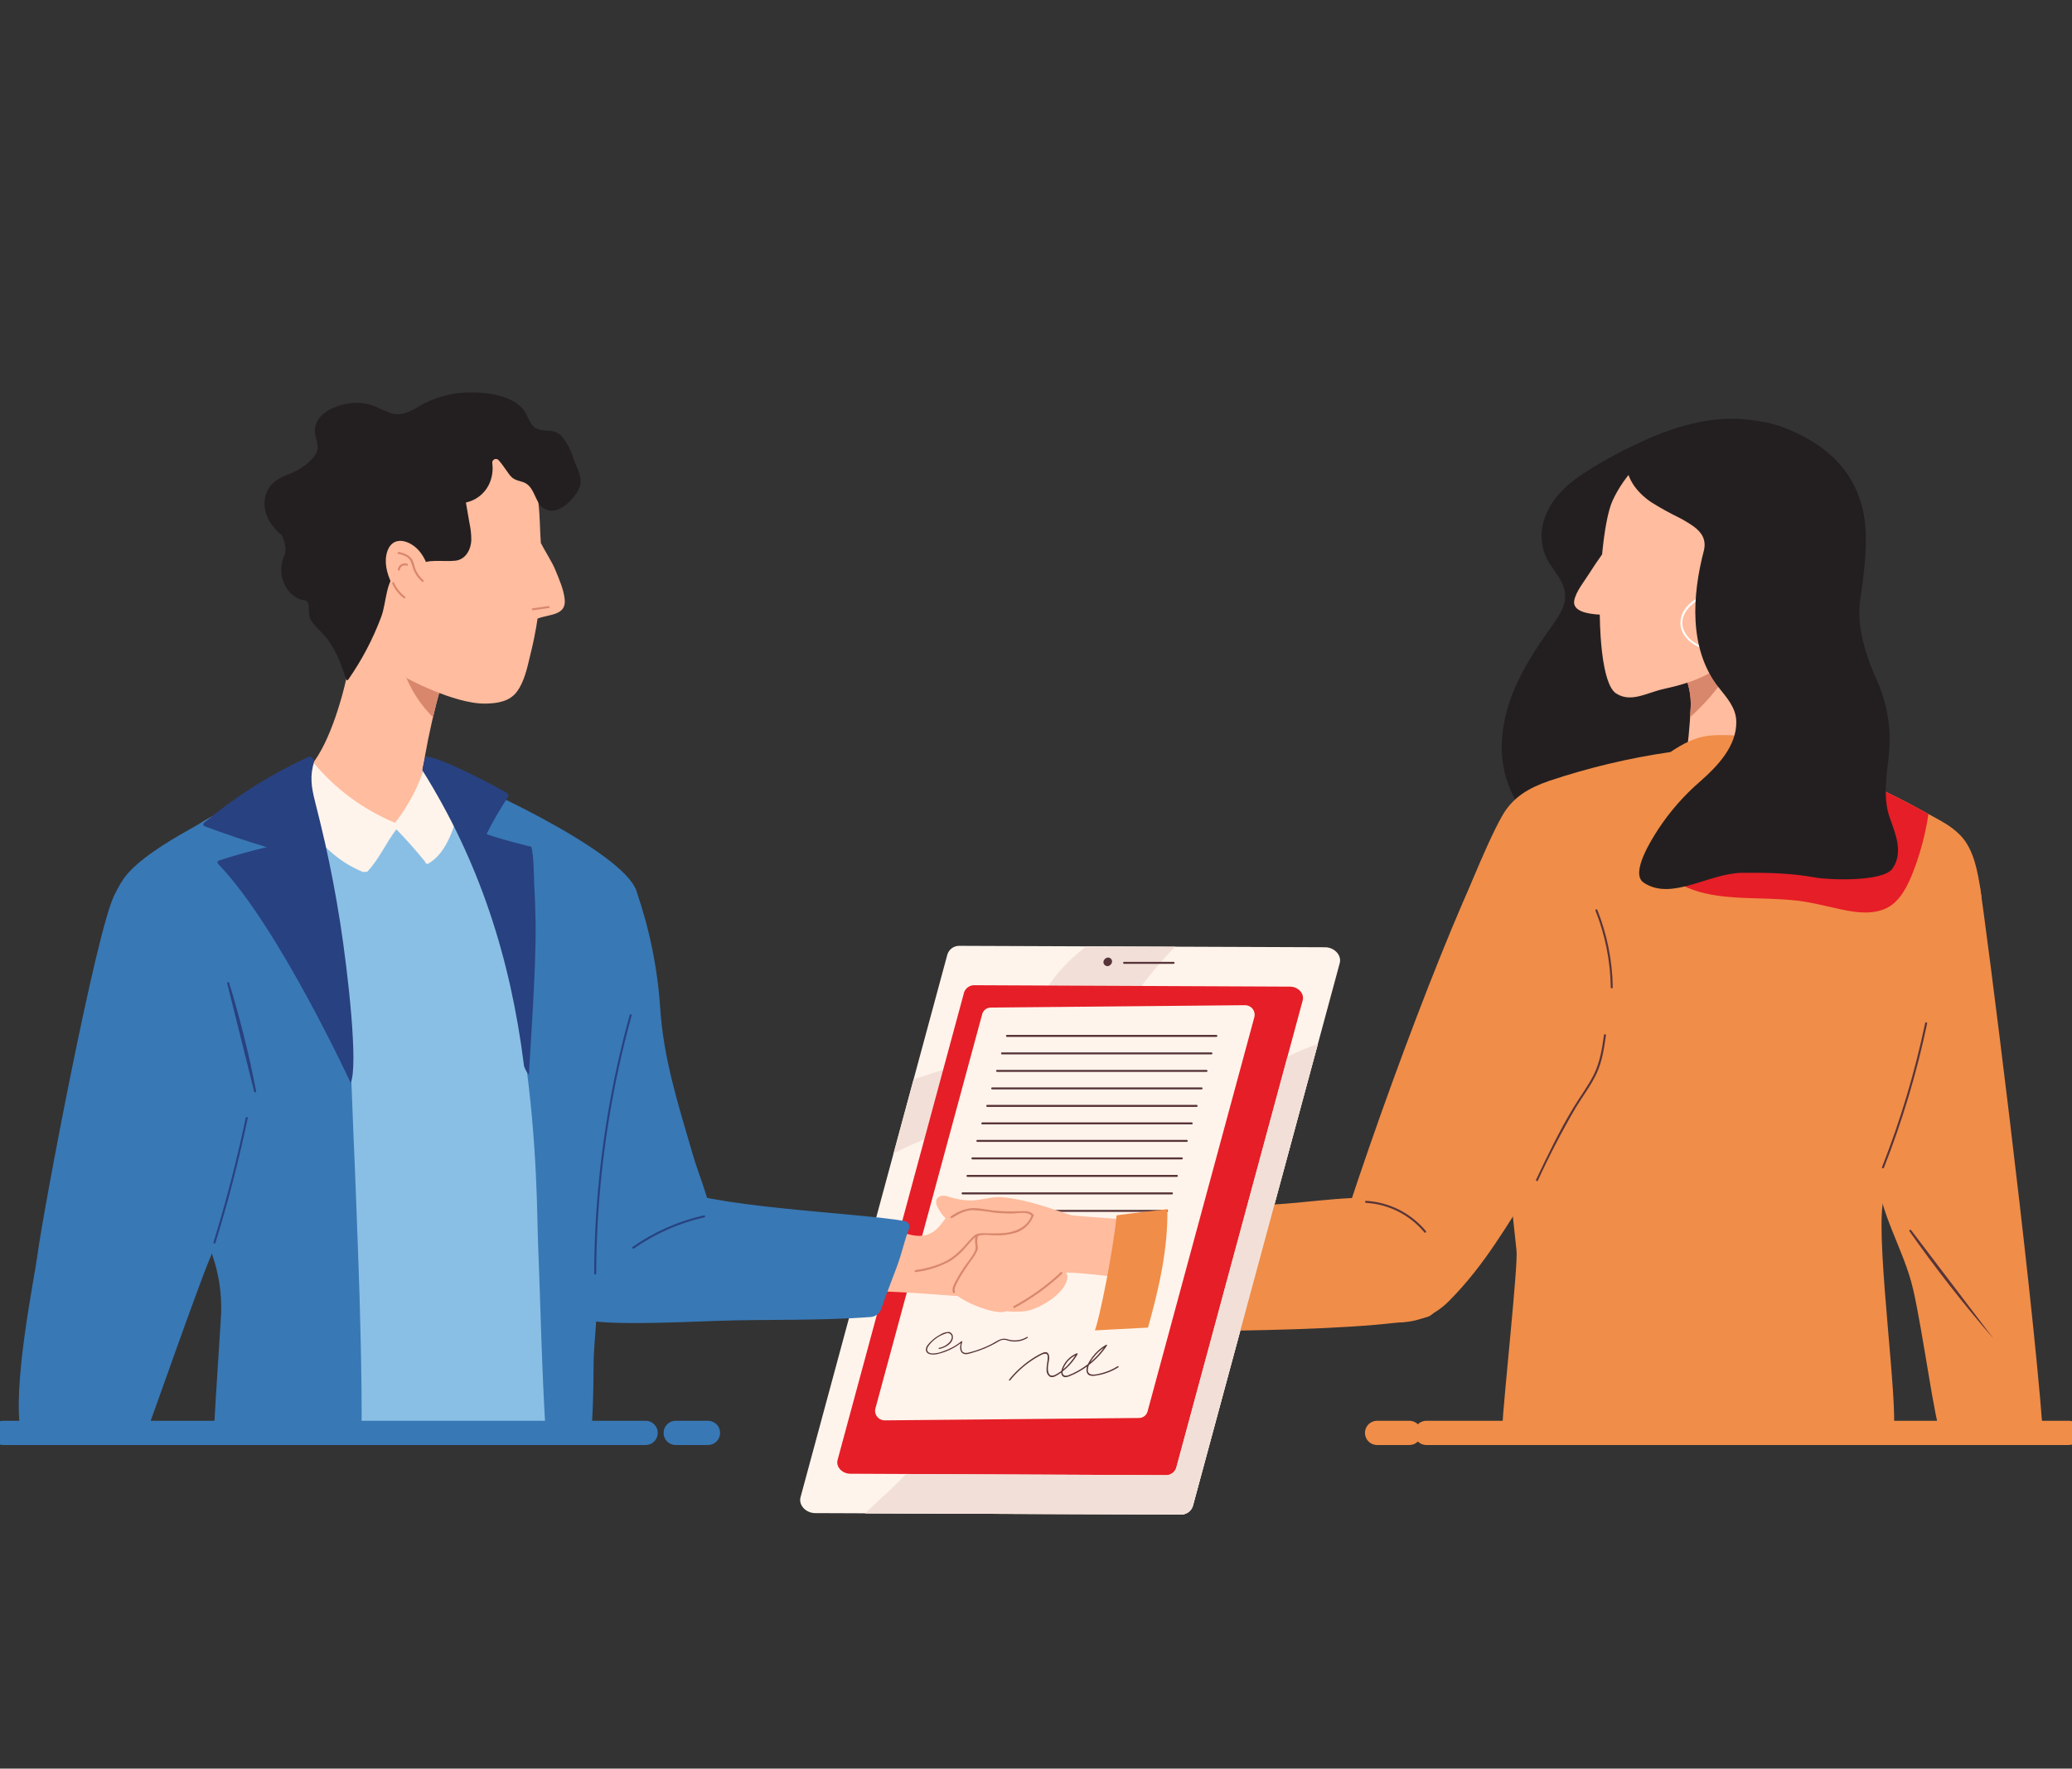 <svg width="171" height="146" viewBox="0 0 171 146" fill="none" xmlns="http://www.w3.org/2000/svg">
<rect x="0" y="0" width="171" height="146" fill="#333333" stroke="none"/>
<g clip-path="url(#clip0_508_1598)">
<path d="M97.412 125.027L67.277 124.91C66.501 124.907 65.89 124.243 66.068 123.596L78.191 78.776C78.263 78.563 78.402 78.379 78.589 78.253C78.775 78.128 78.998 78.067 79.222 78.081L109.357 78.198C110.134 78.201 110.745 78.865 110.566 79.512L98.443 124.332C98.372 124.546 98.232 124.729 98.046 124.855C97.859 124.98 97.637 125.041 97.412 125.027Z" fill="#FFF4EB"/>
<path d="M74.588 94.802C77.23 93.521 80.044 92.804 82.841 91.959C84.225 91.571 85.552 91.005 86.788 90.273C88.027 89.466 89.111 88.442 89.987 87.251C92.278 84.309 94.293 80.817 97 78.151L89.663 78.122C88.586 78.912 87.633 79.859 86.837 80.933C85.953 82.175 85.191 83.509 84.188 84.664C83.277 85.681 82.171 86.504 80.934 87.081C79.163 87.938 77.266 88.476 75.4 89.096L73.738 95.24C74.017 95.088 74.3 94.94 74.588 94.802Z" fill="#F2E0D8"/>
<path d="M104.102 88.502C101.82 90.036 100.1 92.126 98.278 94.151C96.755 95.843 95.107 97.443 93.101 98.555C91.218 99.597 89.18 100.276 87.345 101.427C84.033 103.515 81.516 106.654 80.197 110.342C79.378 112.552 78.872 114.858 77.932 117.027C76.971 119.244 75.533 121.017 73.804 122.681C73.013 123.442 72.19 124.174 71.389 124.928L97.412 125.029C97.636 125.042 97.858 124.982 98.045 124.856C98.231 124.731 98.371 124.547 98.442 124.334L108.758 86.193C107.11 86.752 105.544 87.528 104.102 88.502Z" fill="#F2E0D8"/>
<path d="M96.182 121.777L70.169 121.659C69.499 121.656 68.971 121.084 69.124 120.527L79.564 81.929C79.626 81.745 79.746 81.587 79.907 81.479C80.068 81.371 80.26 81.319 80.453 81.331L106.466 81.448C107.137 81.451 107.664 82.024 107.511 82.581L97.071 121.179C97.009 121.363 96.889 121.521 96.728 121.629C96.567 121.737 96.375 121.789 96.182 121.777Z" fill="#E61E27"/>
<path d="M93.978 117.057L73.062 117.253C72.941 117.261 72.82 117.24 72.709 117.194C72.597 117.147 72.498 117.076 72.418 116.985C72.338 116.894 72.28 116.786 72.249 116.669C72.217 116.553 72.212 116.43 72.235 116.311L81.067 83.691C81.115 83.538 81.211 83.405 81.341 83.313C81.472 83.22 81.629 83.172 81.789 83.177L102.705 82.981C102.825 82.974 102.946 82.994 103.058 83.04C103.169 83.087 103.269 83.158 103.348 83.249C103.428 83.34 103.486 83.448 103.518 83.565C103.55 83.681 103.554 83.804 103.532 83.923L94.7 116.543C94.652 116.696 94.555 116.829 94.425 116.921C94.295 117.014 94.138 117.062 93.978 117.057Z" fill="#FFF4EB"/>
<path d="M92.244 112.781C91.843 113.034 91.407 113.225 90.949 113.347C90.559 113.448 89.719 113.692 89.778 113.029C89.791 112.91 89.821 112.794 89.868 112.683C90.445 112.232 90.947 111.693 91.355 111.085C91.385 111.04 91.327 110.987 91.283 111.013C90.837 111.27 90.449 111.616 90.142 112.03C90.002 112.212 89.881 112.407 89.781 112.614C89.507 112.827 89.216 113.018 88.912 113.185C88.672 113.32 88.422 113.437 88.164 113.533C87.943 113.612 87.69 113.571 87.69 113.286C87.69 113.262 87.692 113.238 87.696 113.214C88.196 112.824 88.616 112.341 88.933 111.792C88.962 111.742 88.906 111.7 88.86 111.719C88.588 111.832 88.341 111.999 88.135 112.21C87.929 112.421 87.767 112.671 87.66 112.946C87.632 113.017 87.611 113.091 87.597 113.167C87.458 113.273 87.311 113.369 87.159 113.455C86.513 113.816 86.446 113.192 86.498 112.729C86.53 112.455 86.669 112.033 86.527 111.772C86.41 111.554 86.184 111.613 85.998 111.698C85.643 111.868 85.303 112.069 84.982 112.299C84.344 112.744 83.771 113.278 83.282 113.884C83.24 113.936 83.314 114.012 83.357 113.959C83.886 113.302 84.513 112.732 85.217 112.268C85.388 112.156 85.562 112.051 85.742 111.952C85.952 111.836 86.465 111.531 86.47 112.015C86.474 112.383 86.349 112.747 86.372 113.116C86.366 113.219 86.388 113.323 86.434 113.415C86.48 113.508 86.55 113.587 86.636 113.644C86.908 113.779 87.211 113.556 87.428 113.411C87.482 113.375 87.533 113.337 87.585 113.299C87.581 113.39 87.607 113.48 87.658 113.556C87.809 113.762 88.07 113.686 88.268 113.607C88.781 113.402 89.266 113.132 89.71 112.804C89.665 112.942 89.655 113.089 89.68 113.232C89.773 113.687 90.284 113.588 90.627 113.527C91.22 113.418 91.787 113.197 92.297 112.874C92.355 112.836 92.3 112.743 92.244 112.781ZM87.79 112.907C87.982 112.467 88.32 112.107 88.747 111.888C88.474 112.33 88.131 112.725 87.732 113.057C87.749 113.007 87.769 112.956 87.79 112.906L87.79 112.907ZM90.35 111.933C90.569 111.671 90.824 111.441 91.107 111.25C90.781 111.697 90.401 112.103 89.977 112.458C90.086 112.272 90.211 112.097 90.351 111.933H90.35Z" fill="#573439"/>
<path d="M84.757 110.363C84.513 110.513 84.239 110.607 83.955 110.639C83.671 110.671 83.383 110.639 83.112 110.546C82.614 110.401 82.251 110.74 81.827 110.957C81.309 111.222 80.765 111.433 80.204 111.588C79.924 111.666 79.486 111.823 79.365 111.445C79.316 111.222 79.334 110.989 79.417 110.775C79.432 110.726 79.372 110.702 79.338 110.729C78.873 111.103 78.344 111.388 77.777 111.572C77.522 111.67 77.252 111.724 76.98 111.731C76.862 111.734 76.746 111.704 76.645 111.646C76.421 111.488 76.529 111.235 76.666 111.058C77.029 110.59 77.527 110.245 78.093 110.071C78.145 110.05 78.202 110.043 78.258 110.05C78.314 110.057 78.368 110.079 78.413 110.112C78.459 110.145 78.495 110.19 78.519 110.241C78.543 110.293 78.553 110.349 78.549 110.405C78.526 110.574 78.445 110.729 78.32 110.843C78.096 111.068 77.807 111.217 77.494 111.269C77.434 111.279 77.46 111.37 77.519 111.359C77.972 111.276 78.652 110.92 78.642 110.375C78.644 110.28 78.614 110.187 78.557 110.11C78.5 110.034 78.419 109.979 78.327 109.953C78.056 109.954 77.792 110.036 77.569 110.19C77.295 110.335 77.044 110.52 76.825 110.738C76.647 110.916 76.379 111.176 76.415 111.454C76.473 111.893 77.078 111.846 77.385 111.777C78.076 111.617 78.725 111.312 79.29 110.882C79.216 111.186 79.187 111.597 79.498 111.747C79.732 111.859 80.04 111.732 80.269 111.667C80.605 111.573 80.934 111.458 81.256 111.324C81.556 111.199 81.849 111.058 82.133 110.9C82.272 110.823 82.404 110.731 82.549 110.663C82.645 110.622 82.748 110.601 82.853 110.6C82.958 110.599 83.061 110.619 83.158 110.659C83.432 110.745 83.721 110.77 84.005 110.733C84.289 110.695 84.562 110.597 84.804 110.444C84.855 110.412 84.808 110.33 84.757 110.363Z" fill="#573439"/>
<path d="M100.384 85.598H83.104C83.082 85.598 83.061 85.59 83.046 85.574C83.03 85.558 83.022 85.537 83.022 85.515C83.022 85.493 83.03 85.472 83.046 85.457C83.061 85.441 83.082 85.433 83.104 85.433H100.384C100.406 85.433 100.427 85.441 100.442 85.457C100.458 85.472 100.467 85.493 100.467 85.515C100.467 85.537 100.458 85.558 100.442 85.574C100.427 85.59 100.406 85.598 100.384 85.598Z" fill="#573439"/>
<path d="M99.978 87.043H82.698C82.676 87.043 82.655 87.034 82.639 87.018C82.624 87.003 82.615 86.982 82.615 86.96C82.615 86.938 82.624 86.917 82.639 86.901C82.655 86.886 82.676 86.877 82.698 86.877H99.978C100 86.877 100.021 86.886 100.036 86.901C100.052 86.917 100.06 86.938 100.06 86.96C100.06 86.982 100.052 87.003 100.036 87.018C100.021 87.034 100 87.043 99.978 87.043Z" fill="#573439"/>
<path d="M99.57 88.487H82.29C82.268 88.487 82.247 88.478 82.231 88.463C82.216 88.447 82.207 88.426 82.207 88.404C82.207 88.382 82.216 88.361 82.231 88.346C82.247 88.33 82.268 88.321 82.29 88.321H99.57C99.591 88.321 99.612 88.33 99.628 88.346C99.644 88.361 99.652 88.382 99.652 88.404C99.652 88.426 99.644 88.447 99.628 88.463C99.612 88.478 99.591 88.487 99.57 88.487Z" fill="#573439"/>
<path d="M99.163 89.931H81.883C81.862 89.931 81.841 89.922 81.825 89.907C81.809 89.891 81.801 89.87 81.801 89.848C81.801 89.826 81.809 89.805 81.825 89.79C81.841 89.774 81.862 89.766 81.883 89.766H99.163C99.185 89.766 99.206 89.774 99.222 89.79C99.237 89.805 99.246 89.826 99.246 89.848C99.246 89.87 99.237 89.891 99.222 89.907C99.206 89.922 99.185 89.931 99.163 89.931Z" fill="#573439"/>
<path d="M98.755 91.376H81.475C81.454 91.376 81.432 91.367 81.417 91.352C81.401 91.336 81.393 91.315 81.393 91.293C81.393 91.271 81.401 91.25 81.417 91.234C81.432 91.219 81.454 91.21 81.475 91.21H98.755C98.777 91.21 98.798 91.219 98.814 91.234C98.829 91.25 98.838 91.271 98.838 91.293C98.838 91.315 98.829 91.336 98.814 91.352C98.798 91.367 98.777 91.376 98.755 91.376Z" fill="#573439"/>
<path d="M98.349 92.821H81.069C81.047 92.821 81.026 92.812 81.011 92.797C80.995 92.781 80.986 92.76 80.986 92.738C80.986 92.716 80.995 92.695 81.011 92.68C81.026 92.664 81.047 92.655 81.069 92.655H98.349C98.371 92.655 98.392 92.664 98.407 92.68C98.423 92.695 98.432 92.716 98.432 92.738C98.432 92.76 98.423 92.781 98.407 92.797C98.392 92.812 98.371 92.821 98.349 92.821Z" fill="#573439"/>
<path d="M97.941 94.266H80.661C80.639 94.266 80.618 94.257 80.602 94.241C80.587 94.226 80.578 94.204 80.578 94.183C80.578 94.16 80.587 94.139 80.602 94.124C80.618 94.108 80.639 94.1 80.661 94.1H97.941C97.963 94.1 97.984 94.108 97.999 94.124C98.015 94.139 98.023 94.16 98.023 94.183C98.023 94.204 98.015 94.226 97.999 94.241C97.984 94.257 97.963 94.266 97.941 94.266Z" fill="#573439"/>
<path d="M97.533 95.71H80.253C80.231 95.71 80.21 95.701 80.194 95.686C80.179 95.67 80.17 95.649 80.17 95.627C80.17 95.605 80.179 95.584 80.194 95.568C80.21 95.553 80.231 95.544 80.253 95.544H97.533C97.555 95.544 97.576 95.553 97.591 95.568C97.607 95.584 97.616 95.605 97.616 95.627C97.616 95.649 97.607 95.67 97.591 95.686C97.576 95.701 97.555 95.71 97.533 95.71Z" fill="#573439"/>
<path d="M97.126 97.155H79.846C79.824 97.155 79.803 97.146 79.788 97.131C79.772 97.115 79.764 97.094 79.764 97.072C79.764 97.05 79.772 97.029 79.788 97.013C79.803 96.998 79.824 96.989 79.846 96.989H97.126C97.148 96.989 97.169 96.998 97.185 97.013C97.2 97.029 97.209 97.05 97.209 97.072C97.209 97.094 97.2 97.115 97.185 97.131C97.169 97.146 97.148 97.155 97.126 97.155Z" fill="#573439"/>
<path d="M96.72 98.599H79.44C79.418 98.599 79.397 98.59 79.382 98.575C79.366 98.559 79.357 98.538 79.357 98.516C79.357 98.494 79.366 98.473 79.382 98.458C79.397 98.442 79.418 98.434 79.44 98.434H96.72C96.742 98.434 96.763 98.442 96.778 98.458C96.794 98.473 96.802 98.494 96.802 98.516C96.802 98.538 96.794 98.559 96.778 98.575C96.763 98.59 96.742 98.599 96.72 98.599Z" fill="#573439"/>
<path d="M96.311 100.043H79.032C79.01 100.043 78.989 100.035 78.973 100.019C78.958 100.004 78.949 99.983 78.949 99.961C78.949 99.939 78.958 99.918 78.973 99.902C78.989 99.887 79.01 99.878 79.032 99.878H96.311C96.333 99.878 96.354 99.887 96.37 99.902C96.385 99.918 96.394 99.939 96.394 99.961C96.394 99.983 96.385 100.004 96.37 100.019C96.354 100.035 96.333 100.043 96.311 100.043Z" fill="#573439"/>
<path d="M95.903 101.489H78.624C78.602 101.489 78.581 101.48 78.565 101.465C78.55 101.449 78.541 101.428 78.541 101.406C78.541 101.384 78.55 101.363 78.565 101.347C78.581 101.332 78.602 101.323 78.624 101.323H95.903C95.925 101.323 95.946 101.332 95.962 101.347C95.977 101.363 95.986 101.384 95.986 101.406C95.986 101.428 95.977 101.449 95.962 101.465C95.946 101.48 95.925 101.489 95.903 101.489Z" fill="#573439"/>
<path d="M95.497 102.932H78.218C78.196 102.932 78.175 102.924 78.159 102.908C78.144 102.893 78.135 102.871 78.135 102.85C78.135 102.828 78.144 102.806 78.159 102.791C78.175 102.775 78.196 102.767 78.218 102.767H95.497C95.519 102.767 95.54 102.775 95.556 102.791C95.571 102.806 95.58 102.828 95.58 102.85C95.58 102.871 95.571 102.893 95.556 102.908C95.54 102.924 95.519 102.932 95.497 102.932Z" fill="#573439"/>
<path d="M95.089 104.377H77.809C77.787 104.377 77.766 104.369 77.751 104.353C77.735 104.338 77.727 104.317 77.727 104.295C77.727 104.273 77.735 104.252 77.751 104.236C77.766 104.221 77.787 104.212 77.809 104.212H95.089C95.111 104.212 95.132 104.221 95.147 104.236C95.163 104.252 95.171 104.273 95.171 104.295C95.171 104.317 95.163 104.338 95.147 104.353C95.132 104.369 95.111 104.377 95.089 104.377Z" fill="#573439"/>
<path d="M91.68 79.141C91.618 79.08 91.534 79.046 91.447 79.046C91.359 79.046 91.275 79.08 91.213 79.141L91.158 79.195C91.099 79.258 91.066 79.341 91.066 79.428C91.067 79.514 91.102 79.597 91.163 79.658C91.225 79.72 91.307 79.754 91.394 79.755C91.48 79.757 91.564 79.724 91.626 79.664L91.68 79.609C91.742 79.547 91.776 79.463 91.776 79.375C91.776 79.287 91.742 79.203 91.68 79.141Z" fill="#573439"/>
<path d="M96.853 79.402H92.77C92.748 79.402 92.727 79.411 92.712 79.427C92.696 79.442 92.688 79.463 92.688 79.485C92.688 79.507 92.696 79.528 92.712 79.544C92.727 79.559 92.748 79.568 92.77 79.568H96.853C96.875 79.568 96.896 79.559 96.911 79.544C96.927 79.528 96.936 79.507 96.936 79.485C96.936 79.463 96.927 79.442 96.911 79.427C96.896 79.411 96.875 79.402 96.853 79.402Z" fill="#573439"/>
<path d="M71.632 106.846C70.736 106.248 78.817 107.019 79.024 106.982C79.69 106.866 81.56 108.589 84.617 108.239C85.552 108.132 88.035 106.853 88.103 105.36C88.12 105.003 85.585 101.575 85.315 101.598C83.135 101.789 80.532 100.756 73.827 103.002C73.654 103.061 71.804 107.091 71.632 106.846Z" fill="#FFBC9E"/>
<path d="M95.033 104.444C95.229 103.401 95.837 101.916 95.391 100.865C93.294 100.682 89.046 100.416 88.383 100.314C86.539 99.685 84.605 99.005 82.737 98.833C81.809 98.747 80.92 99.127 79.992 99.1C79.493 99.081 78.998 99 78.519 98.857C78.131 98.745 77.777 98.588 77.425 98.846C77.349 98.904 77.297 98.987 77.278 99.081C77.243 99.249 77.266 99.423 77.342 99.577C77.882 100.684 78.545 101.069 79.457 101.085C79.907 101.093 80.333 101.08 80.767 101.124C80.985 101.321 81.131 101.586 81.181 101.877C81.231 102.167 81.183 102.466 81.044 102.725C80.715 103.466 78.984 105.447 78.537 106.022C77.841 106.919 82.002 108.618 82.917 108.274C83.906 107.902 86.859 106.078 87.608 105.138C87.845 104.84 92.306 105.464 94.85 105.722C94.9 105.295 94.953 104.867 95.033 104.444Z" fill="#FFBC9E"/>
<path d="M73.872 103.724C73.905 103.803 73.958 103.874 74.024 103.929C74.09 103.984 74.169 104.022 74.253 104.04C74.647 104.164 75.05 104.252 75.459 104.306C76.797 104.546 78.226 104.517 79.327 103.45C79.999 102.797 80.443 101.949 81.335 101.843C82.059 101.757 82.797 102.014 83.526 102.031C83.992 102.042 84.531 101.94 84.812 101.387C85.004 101.01 85.115 100.191 84.788 99.822C84.558 99.562 84.21 99.813 83.922 99.853C83.126 99.969 82.316 99.943 81.528 99.779C80.73 99.61 79.872 99.083 79.105 99.496C78.435 99.857 77.999 100.71 77.451 101.313C76.609 102.241 75.568 102.113 74.526 101.755C74.436 101.724 74.38 101.799 74.364 101.895C74.347 101.906 74.334 101.92 74.323 101.936C74.084 102.279 73.63 103.155 73.872 103.724Z" fill="#FFBC9E"/>
<path d="M85.304 100.299C85.049 99.965 84.647 99.969 84.26 99.986C83.516 100.025 82.769 100.007 82.028 99.934C81.396 99.866 80.754 99.692 80.115 99.74C79.52 99.825 78.957 100.058 78.474 100.416C78.384 100.473 78.484 100.606 78.574 100.548C79.106 100.213 79.638 99.909 80.285 99.898C80.861 99.929 81.435 99.996 82.003 100.098C82.501 100.151 83.002 100.177 83.502 100.175C83.96 100.175 84.765 99.976 85.127 100.349C84.806 101.255 83.869 101.678 82.966 101.78C82.435 101.822 81.902 101.831 81.37 101.805C81.008 101.8 80.669 101.774 80.377 102.015C80.102 102.275 79.845 102.553 79.607 102.848C79.284 103.214 78.922 103.544 78.527 103.83C77.705 104.399 76.532 104.716 75.554 104.847C75.543 104.848 75.532 104.851 75.523 104.857C75.513 104.862 75.505 104.869 75.498 104.878C75.492 104.886 75.487 104.896 75.484 104.906C75.481 104.917 75.48 104.928 75.481 104.939C75.482 104.949 75.486 104.96 75.491 104.969C75.496 104.979 75.503 104.987 75.512 104.994C75.52 105.001 75.53 105.006 75.541 105.009C75.551 105.012 75.562 105.013 75.573 105.012C76.565 104.895 77.525 104.588 78.401 104.108C78.769 103.879 79.107 103.606 79.408 103.294C79.761 102.941 80.06 102.502 80.442 102.183C80.463 102.165 80.484 102.149 80.507 102.135C80.481 102.232 80.467 102.333 80.465 102.434C80.461 102.725 80.587 102.966 80.465 103.255C80.265 103.725 79.86 104.169 79.576 104.592C79.33 104.948 79.105 105.319 78.901 105.701C78.738 106.012 78.528 106.347 78.648 106.702C78.683 106.803 78.836 106.741 78.802 106.64C78.711 106.37 78.932 105.999 79.052 105.767C79.158 105.564 79.274 105.366 79.395 105.171C79.62 104.808 79.867 104.458 80.107 104.105C80.333 103.83 80.522 103.527 80.67 103.204C80.699 103.113 80.71 103.018 80.699 102.924C80.634 102.631 80.636 102.326 80.704 102.034C81.148 101.861 81.728 101.983 82.183 101.982C82.696 101.997 83.208 101.936 83.703 101.801C84.054 101.708 84.379 101.535 84.652 101.295C84.925 101.055 85.139 100.755 85.275 100.418C85.286 100.413 85.296 100.405 85.303 100.396C85.31 100.387 85.316 100.377 85.318 100.365C85.321 100.354 85.321 100.342 85.319 100.33C85.317 100.319 85.311 100.308 85.304 100.299Z" fill="#D9876C"/>
<path d="M87.548 105.022C86.38 106.116 85.078 107.055 83.671 107.817C83.578 107.867 83.639 108.021 83.733 107.971C85.153 107.204 86.469 106.257 87.648 105.155C87.725 105.082 87.626 104.949 87.548 105.022Z" fill="#D9876C"/>
<path d="M27.22 115.93C28.268 116.359 28.632 117.859 29.718 118.178C30.793 118.493 38.61 115.704 39.617 114.986C41.339 113.756 43.061 112.526 44.84 111.379C44.793 111.226 44.744 111.074 44.693 110.923C44.557 110.518 44.367 110.111 43.937 109.955C43.388 109.755 42.68 109.958 42.127 110.032C41.402 110.128 40.678 110.22 39.952 110.308C37.006 110.705 34.032 110.86 31.061 110.774C29.594 110.71 28.131 110.459 26.663 110.485C26.133 110.494 25.487 110.489 25.037 110.814C24.634 111.104 24.488 111.618 24.321 112.062C23.86 113.285 23.425 114.517 23.014 115.759C24.388 116.213 25.876 115.38 27.22 115.93Z" fill="#FFF4EB"/>
<path d="M73.971 104.691C74.498 103.299 74.562 102.615 75.026 101.427C75.052 101.364 75.062 101.296 75.058 101.228C75.054 101.16 75.035 101.094 75.002 101.034C74.969 100.974 74.923 100.923 74.868 100.883C74.813 100.843 74.749 100.816 74.682 100.804C70.775 100.102 57.978 99.662 55.047 97.841C55.014 97.82 54.977 97.808 54.938 97.805C54.9 97.803 54.861 97.809 54.826 97.825C54.79 97.841 54.759 97.865 54.736 97.895C54.712 97.926 54.696 97.962 54.689 98C52.579 98.418 50.818 100.114 49.348 101.583C47.897 103.033 46.666 104.693 45.969 106.625C45.711 106.418 45.456 106.856 45.711 107.049C45.741 107.072 45.774 107.092 45.805 107.115C45.8 107.131 45.794 107.146 45.79 107.161C45.777 107.215 45.782 107.272 45.805 107.323C45.828 107.374 45.867 107.415 45.916 107.441C45.965 107.467 46.022 107.476 46.077 107.466C46.131 107.456 46.181 107.429 46.218 107.387C47.833 108.354 47.222 108.858 49.037 109.079C51.484 109.378 56.648 109.126 59.11 109.041C63.3 108.895 67.583 109.046 71.868 108.72C72.063 108.704 72.249 108.631 72.402 108.51C72.556 108.39 72.671 108.226 72.734 108.041C73.119 106.917 73.55 105.805 73.971 104.691Z" fill="#3878B5"/>
<path d="M57.188 95.351C56.011 91.304 54.75 87.423 54.484 83.183C54.259 79.878 53.591 76.619 52.498 73.492C52.308 72.968 51.786 73.417 51.59 72.912C50.85 72.801 50.167 72.451 49.644 71.916C49.032 71.266 48.794 72.227 48.122 71.641C48.094 71.617 48.069 71.596 48.047 71.576C47.875 71.456 47.706 71.33 47.531 71.214C47.168 70.975 46.791 70.76 46.401 70.568C45.953 70.335 45.566 69.999 45.273 69.588C44.98 69.177 44.788 68.701 44.715 68.201C44.162 68.264 43.791 66.861 43.447 67.152C41.441 68.847 41.256 71.764 41.254 74.193C41.252 75.859 41.282 77.514 40.853 79.14C40.482 80.547 39.888 81.878 39.397 83.245C38.892 84.516 38.61 85.865 38.565 87.232C38.565 88.661 38.953 90.051 39.434 91.385C40.011 92.989 40.679 94.553 41.193 96.181C41.729 97.891 42.159 99.632 42.48 101.396C42.43 101.431 42.394 101.482 42.378 101.542C42.362 101.601 42.368 101.664 42.395 101.719C43.18 103.385 44.043 105.11 45.62 106.162C47.343 107.312 52.131 109.883 55.822 107.998C57.728 107.024 58.433 104.061 58.798 102.065C58.82 101.945 58.833 101.823 58.837 101.701C58.884 99.749 57.729 97.213 57.188 95.351Z" fill="#3878B5"/>
<path d="M14.574 88.99C15.522 90.243 16.524 91.451 17.564 92.624C17.744 92.827 17.865 93.075 17.913 93.343C18.57 96.966 19.032 102.164 20.287 105.497C20.961 107.289 21.789 110.147 22.659 112.16L24.034 113.057C25.718 113.042 26.622 118.57 28.409 118.439C31.802 118.191 36.018 118.541 39.412 118.2C41.032 118.037 44.207 118.316 45.796 117.961C46.48 117.808 46.011 113.013 46.713 112.826C46.726 112.781 46.74 112.735 46.75 112.688C47.516 109.595 47.768 106.397 47.497 103.221C47.316 100.921 48.744 96.755 49.053 94.468C49.717 89.564 49.83 82.895 49.894 77.875C49.921 75.719 49.998 74.499 49.696 71.906C49.429 69.614 49.318 72.033 47.798 70.578C47.128 69.936 46.117 69.04 45.23 68.838C44.039 68.566 36.266 63.361 33.509 63.148C31.019 62.956 28.023 62.467 25.71 63.493C22.692 64.833 19.623 66.095 16.794 67.816C14.551 69.18 10.636 72.404 9.609 74.875C8.535 77.461 9.94 79.629 10.459 82.358C10.989 85.143 12.894 86.768 14.574 88.99Z" fill="#8ABFE5"/>
<path d="M37.23 65.614C36.252 65.288 35.215 64.665 34.858 63.724C34.993 62.834 35.149 61.947 35.327 61.064C35.735 59.041 36.247 57.041 36.861 55.071C36.888 55.064 36.914 55.05 36.936 55.031C36.958 55.012 36.976 54.988 36.988 54.962C37 54.935 37.006 54.907 37.005 54.877C37.005 54.849 36.998 54.82 36.985 54.794C36.028 52.455 34.584 50.348 32.748 48.612C30.814 46.785 28.553 45.358 26.312 43.946C26.269 43.916 26.217 43.902 26.165 43.907C26.113 43.913 26.064 43.937 26.029 43.975C25.984 43.98 25.942 44.001 25.91 44.033C25.878 44.065 25.858 44.106 25.852 44.151C25.098 48.105 26.949 51.375 28.848 54.772C28.405 57.159 27.294 61.211 25.684 63.176C24.058 65.162 22.305 65.297 20.361 66.928C20.326 66.954 20.3 66.991 20.287 67.033C20.275 67.076 20.277 67.121 20.293 67.162C20.283 67.196 20.282 67.232 20.29 67.267C20.297 67.302 20.314 67.334 20.337 67.361C20.36 67.388 20.389 67.409 20.422 67.421C20.456 67.434 20.491 67.439 20.526 67.434C22.229 67.263 23.932 67.798 25.601 68.076C27.148 68.359 28.711 68.549 30.28 68.647C32.925 68.769 35.693 68.183 37.379 65.98C37.482 65.844 37.365 65.659 37.23 65.614Z" fill="#FFBC9E"/>
<path d="M32.736 50.299C32.537 50.672 32.721 51.405 32.755 51.818C32.806 52.424 32.791 53.034 32.871 53.637C33.213 55.75 34.215 57.699 35.732 59.206C36.06 57.816 36.436 56.437 36.86 55.071C36.888 55.063 36.914 55.049 36.936 55.031C36.958 55.012 36.976 54.988 36.988 54.962C37 54.935 37.005 54.906 37.005 54.877C37.005 54.848 36.998 54.82 36.985 54.794C36.328 53.194 35.444 51.698 34.359 50.352C33.718 50.056 32.981 49.841 32.736 50.299Z" fill="#D9876C"/>
<path d="M46.608 49.525C46.537 48.675 46.135 47.799 45.818 47.017C45.584 46.432 44.916 45.389 44.635 44.825C44.475 42.644 44.68 40.52 43.477 38.674C39.911 33.211 31.406 33.89 27.688 38.823C25.712 41.444 25.512 44.555 25.777 47.718C25.788 48.132 25.875 48.54 26.033 48.922C26.631 50.143 28.758 50.027 29.842 50.544C31.2 51.19 31.735 52.295 32.392 53.604C32.597 54.012 33.195 55.814 33.556 55.963C33.288 55.852 37.473 58.138 40.08 58.083C41.042 58.065 42.06 57.922 42.675 57.081C43.25 56.299 43.503 55.178 43.733 54.202C43.766 54.059 43.799 53.92 43.832 53.786C43.93 53.391 44.018 52.994 44.097 52.595C44.2 52.086 44.289 51.576 44.365 51.064C45.333 50.697 46.717 50.812 46.608 49.525Z" fill="#FFBC9E"/>
<path d="M45.249 50.035L43.951 50.218C43.846 50.233 43.89 50.392 43.995 50.377L45.293 50.195C45.398 50.18 45.353 50.02 45.249 50.035Z" fill="#D9876C"/>
<path d="M47.339 37.89C47.147 37.237 46.835 36.626 46.42 36.088C45.783 35.37 45.287 35.659 44.471 35.454C43.744 35.272 43.652 34.465 43.289 33.942C42.388 32.639 40.207 32.37 38.754 32.39C37.598 32.404 36.457 32.651 35.4 33.118C34.376 33.573 33.49 34.463 32.278 34.12C31.834 33.956 31.398 33.768 30.974 33.557C30.603 33.406 30.212 33.309 29.813 33.269C28.329 33.116 25.579 33.989 26.043 35.977C26.247 36.849 26.467 37.29 25.443 38.191C25.058 38.529 24.622 38.804 24.152 39.008C23.221 39.414 22.352 39.664 21.964 40.779C21.515 42.071 22.239 43.379 23.248 44.168C23.515 44.739 23.683 45.355 23.45 45.895C22.715 47.599 23.781 49.402 25.161 49.57C25.691 49.635 25.359 50.631 25.617 51.105C25.918 51.658 26.418 52.047 26.823 52.518C27.7 53.539 28.148 54.84 28.58 56.093C28.585 56.108 28.594 56.122 28.606 56.133C28.619 56.143 28.634 56.149 28.65 56.151C28.666 56.154 28.682 56.151 28.696 56.144C28.711 56.137 28.723 56.126 28.732 56.113C29.849 54.517 30.761 52.786 31.447 50.962C31.933 49.732 31.779 47.782 32.986 47.083C33.466 46.805 34.959 47.068 35.17 47.155C35.158 47.037 34.358 47.015 35.026 46.464C35.398 46.158 37.219 46.427 37.816 46.24C38.523 46.019 38.858 45.308 38.896 44.611C38.899 44.127 38.848 43.644 38.743 43.171C38.646 42.607 38.548 42.044 38.451 41.48C38.901 41.386 39.321 41.179 39.67 40.88C40.02 40.581 40.289 40.198 40.452 39.767C40.638 39.277 40.698 38.749 40.626 38.23C40.618 38.165 40.63 38.1 40.662 38.043C40.694 37.986 40.743 37.941 40.802 37.915C40.861 37.888 40.927 37.881 40.991 37.895C41.054 37.909 41.112 37.943 41.154 37.991L41.162 38C41.472 38.353 41.722 38.754 42.002 39.131C42.351 39.601 42.578 39.616 43.122 39.784C43.945 40.035 44.063 40.91 44.471 41.545C45.066 42.469 46.089 42.236 46.826 41.563C48.573 39.968 47.819 39.22 47.339 37.89Z" fill="#231F20"/>
<path d="M35.417 49.116C35.433 48.998 35.444 48.882 35.451 48.774C35.533 47.548 35.401 46.541 34.701 45.611C33.914 44.562 32.241 44.038 31.886 45.814C31.712 46.684 32.04 47.664 32.449 48.405C32.879 49.181 33.51 49.828 34.275 50.276C35.028 50.662 35.318 49.842 35.417 49.116Z" fill="#FFBC9E"/>
<path d="M34.948 47.9C34.694 47.679 34.487 47.409 34.339 47.106C34.203 46.822 34.182 46.487 34.026 46.214C33.796 45.811 33.34 45.653 32.912 45.566C32.808 45.545 32.764 45.705 32.868 45.726C33.131 45.765 33.383 45.858 33.608 45.998C33.932 46.224 33.969 46.586 34.09 46.931C34.241 47.35 34.496 47.723 34.832 48.016C34.911 48.088 35.028 47.971 34.948 47.9Z" fill="#D9876C"/>
<path d="M33.416 49.241C33.023 48.943 32.713 48.548 32.518 48.095C32.475 47.998 32.333 48.082 32.375 48.179C32.584 48.657 32.914 49.072 33.333 49.384C33.418 49.449 33.501 49.306 33.416 49.241Z" fill="#D9876C"/>
<path d="M33.607 46.537C33.524 46.508 33.436 46.498 33.348 46.508C33.261 46.517 33.176 46.547 33.102 46.594C33.028 46.641 32.965 46.705 32.918 46.779C32.872 46.855 32.843 46.939 32.834 47.027C32.825 47.133 32.99 47.132 33 47.027C33.009 46.965 33.031 46.905 33.066 46.853C33.101 46.801 33.148 46.757 33.202 46.726C33.256 46.694 33.317 46.675 33.379 46.67C33.442 46.665 33.505 46.674 33.563 46.697C33.662 46.737 33.705 46.577 33.607 46.537Z" fill="#D9876C"/>
<path d="M38.556 65.796C38.427 65.507 38.239 65.248 38.004 65.037C37.768 64.825 37.49 64.665 37.189 64.568C36.879 64.452 36.251 64.219 35.888 64.391C35.859 64.389 35.83 64.396 35.804 64.411C35.778 64.425 35.757 64.447 35.743 64.473C35.734 64.495 35.724 64.515 35.714 64.537C35.697 64.56 35.476 64.597 35.472 64.616C35.472 69.901 25.684 68.661 23.616 64.567C23.519 64.376 23.566 64.345 23.446 64.521C23.39 64.603 20.183 66.181 19.316 67.472C19.295 67.51 19.289 67.555 19.3 67.597C19.311 67.64 19.339 67.676 19.376 67.699C21.165 68.968 22.948 70.135 25.122 70.6C27.286 71.064 29.454 71.353 31.66 71.017C33.368 70.757 35.763 70.221 36.883 68.75C36.959 68.651 39.034 67.034 38.556 65.796Z" fill="#8ABFE5"/>
<path d="M11.425 118.078C11.511 118.043 11.937 118.474 12.022 118.437C12.484 117.217 16.315 106.276 17.321 103.884C17.876 102.593 18.204 101.216 18.291 99.814C18.393 98.032 18.218 96.215 18.786 94.492C19.309 92.905 20.293 91.529 21.064 90.061C21.776 88.713 22.293 87.27 22.599 85.776C23.208 82.882 22.928 79.87 21.797 77.137C20.655 74.441 18.668 72.19 16.136 70.724C16.141 70.667 16.128 70.611 16.097 70.564C16.067 70.516 16.021 70.481 15.967 70.463C13.444 69.572 10.42 72.049 9.453 73.875C7.947 76.721 3.495 100.361 3.085 103.65C2.876 105.329 0.944 114.581 1.737 118.318C5.018 117.814 8.11 118.173 11.425 118.078Z" fill="#3878B5"/>
<path d="M14.491 95.465C15.454 98.16 16.551 100.81 17.49 103.513C18.061 105.113 18.317 106.809 18.245 108.507C18.216 109.195 17.761 115.895 17.642 118.318C21.706 118.336 25.251 118.153 29.841 118.198C29.883 114.052 29.702 107.443 29.592 104.537C29.459 101.016 29.345 97.494 29.184 93.975C29.007 90.049 28.972 86.108 28.443 82.208C27.956 78.615 27.338 70.227 25.047 65.416C24.491 64.25 24.476 63.562 23.195 64.234C20.562 65.615 18 67.145 15.408 68.601C13.875 69.462 11.278 71.023 10.235 72.498C7.05 77.003 10.228 82.635 11.716 87.279C12.597 90.022 13.522 92.751 14.491 95.465Z" fill="#3878B5"/>
<path d="M37.938 65.171C37.661 64.773 37.152 64.44 36.795 64.113L35.568 62.99C35.489 62.976 35.409 62.978 35.331 62.995C35.253 63.013 35.179 63.046 35.114 63.092C34.585 64.846 33.732 66.485 32.6 67.925C29.953 66.824 27.618 65.089 25.799 62.873C25.668 62.714 24.85 64.235 24.497 64.808C24.317 65.102 24.041 65.425 24.057 65.793C24.075 66.178 24.389 66.571 24.573 66.892C24.854 67.379 25.158 67.851 25.487 68.307C26.646 69.911 28.109 71.24 29.96 71.981C29.988 71.994 30.02 71.997 30.05 71.989C30.079 71.981 30.105 71.963 30.123 71.937C30.137 71.951 30.154 71.963 30.173 71.97C30.192 71.977 30.212 71.981 30.232 71.98C30.253 71.98 30.272 71.975 30.291 71.966C30.309 71.957 30.325 71.945 30.338 71.93C31.306 70.897 31.856 69.577 32.711 68.46C33.547 69.32 34.343 70.217 35.097 71.15C35.098 71.178 35.106 71.206 35.12 71.231C35.135 71.255 35.155 71.275 35.179 71.29C35.204 71.304 35.232 71.312 35.26 71.313C35.288 71.313 35.316 71.307 35.342 71.294C36.781 70.488 37.442 68.466 37.83 66.963C37.968 66.442 38.28 65.662 37.938 65.171Z" fill="#FFF4EB"/>
<path d="M44.402 102.558C44.554 105.962 44.713 113.353 45.034 118.183C45.93 118.121 46.782 118.297 47.678 118.243C48.011 118.223 48.466 118.259 48.799 118.243C48.993 116.041 48.982 112.819 48.992 112.322C49.039 109.922 50.479 94.988 50.384 90.256C50.337 87.886 49.831 85.524 50.264 83.161C50.629 81.172 53.057 75.102 52.498 73.492C51.38 70.275 38.746 64.331 35.518 63.386C35.502 63.383 35.486 63.383 35.47 63.386C35.455 63.39 35.44 63.397 35.427 63.406C35.305 63.337 35.039 63.642 35.143 63.787C44.623 77.146 44.243 98.99 44.402 102.558Z" fill="#3878B5"/>
<path d="M28.062 76.081C27.718 73.887 27.302 71.706 26.815 69.538C26.562 68.411 26.281 67.291 26 66.171C25.698 64.968 25.552 64.076 25.928 62.86C25.965 62.741 25.659 62.399 25.549 62.448C22.406 63.874 19.471 65.721 16.824 67.938C16.72 68.024 16.793 68.175 16.898 68.214C18.584 68.843 20.29 69.416 22.013 69.933C20.685 70.247 19.37 70.615 18.069 71.037C18.041 71.045 18.017 71.06 17.997 71.081C17.977 71.101 17.962 71.126 17.955 71.154C17.948 71.182 17.947 71.211 17.955 71.239C17.962 71.267 17.976 71.293 17.996 71.313C22.95 76.406 28.928 89.38 28.943 89.397C29.569 87.988 28.751 80.485 28.062 76.081Z" fill="#284180"/>
<path d="M44.202 76.13C44.185 75.15 44.15 74.171 44.098 73.192C44.06 72.497 44.061 70.578 43.845 69.903C43.845 69.903 41.474 69.339 40.151 68.856C40.686 67.789 41.285 66.754 41.944 65.757C41.955 65.742 41.963 65.725 41.967 65.707C41.972 65.688 41.973 65.669 41.97 65.651C41.967 65.632 41.96 65.614 41.951 65.598C41.941 65.582 41.928 65.568 41.913 65.557C41.902 65.519 41.877 65.487 41.843 65.468C40.797 64.839 36.402 62.517 35.12 62.444C35.12 62.444 34.806 63.505 34.875 63.615C39.583 71.142 42.13 79.127 43.233 87.89C43.206 88.097 43.684 88.89 43.66 88.678C43.629 88.413 44.272 80.059 44.202 76.13Z" fill="#284180"/>
<path d="M20.285 92.268C19.556 95.737 18.667 99.166 17.619 102.557C17.588 102.659 17.747 102.702 17.779 102.601C18.825 99.214 19.714 95.784 20.444 92.312C20.467 92.208 20.307 92.163 20.285 92.268Z" fill="#284180"/>
<path d="M51.969 83.786C50.478 89.194 49.549 94.741 49.195 100.339C49.095 101.936 49.042 103.534 49.037 105.134C49.037 105.156 49.046 105.177 49.061 105.192C49.077 105.208 49.098 105.217 49.12 105.217C49.142 105.217 49.163 105.208 49.178 105.192C49.194 105.177 49.203 105.156 49.203 105.134C49.225 99.512 49.829 93.908 51.005 88.411C51.335 86.874 51.709 85.346 52.128 83.83C52.134 83.809 52.131 83.787 52.12 83.768C52.109 83.749 52.091 83.735 52.07 83.73C52.049 83.724 52.027 83.727 52.008 83.737C51.989 83.748 51.975 83.765 51.969 83.786Z" fill="#284180"/>
<path d="M58.089 100.333C55.983 100.807 53.99 101.688 52.222 102.928C52.136 102.988 52.218 103.132 52.306 103.071C54.061 101.839 56.041 100.963 58.133 100.493C58.236 100.47 58.191 100.31 58.089 100.333Z" fill="#284180"/>
<path d="M20.977 90.117C20.997 90.221 21.157 90.177 21.137 90.073C20.555 87.055 19.812 84.07 18.91 81.132C18.878 81.03 18.72 81.074 18.75 81.176" fill="#284180"/>
<path d="M153.423 64.831C152.992 61.699 151.193 59.06 150.431 56.039C149.57 52.627 151.705 49.903 152.984 46.937C153.504 45.733 153.918 44.43 153.868 43.104C153.819 41.778 153.265 40.591 152.501 39.522C150.864 37.229 148.502 35.448 145.717 34.87C145.687 34.864 145.657 34.866 145.628 34.877C142.061 34.032 138.467 35.035 135.23 36.582C133.552 37.351 131.936 38.251 130.399 39.273C129.191 40.109 128.108 41.157 127.562 42.548C127.291 43.188 127.18 43.884 127.237 44.577C127.295 45.269 127.519 45.938 127.891 46.525C128.309 47.195 128.887 47.835 129.094 48.614C129.403 49.779 128.72 50.789 128.073 51.689C126.002 54.563 124.074 57.675 123.946 61.327C123.859 63.262 124.414 65.172 125.524 66.76C127.241 69.13 130.646 70.027 133.427 70.279C135.552 70.472 137.688 70.3 139.807 70.118C141.918 69.937 144.014 69.708 146.118 70.08C147.868 70.389 149.574 70.905 151.343 71.086C151.319 71.119 151.308 71.16 151.313 71.2C151.317 71.241 151.336 71.278 151.367 71.305C151.397 71.332 151.437 71.347 151.478 71.347C151.518 71.347 151.558 71.331 151.587 71.303C151.646 71.244 151.7 71.182 151.755 71.121C151.789 71.124 151.823 71.127 151.857 71.129C151.889 71.13 151.919 71.121 151.945 71.105C151.972 71.088 151.993 71.064 152.006 71.036C152.019 71.007 152.023 70.976 152.018 70.945C152.014 70.914 152 70.886 151.98 70.862C153.339 69.195 153.715 66.945 153.423 64.831Z" fill="#231F20"/>
<path d="M151.879 44.535C149.555 43.578 146.819 44.515 144.768 45.718C142.693 46.934 141 48.706 139.879 50.834C139.341 51.871 138.843 53.063 138.766 54.234C138.734 54.715 138.814 55.198 138.999 55.643C139.395 56.505 139.577 57.449 139.532 58.397C139.366 61.473 139.076 64.737 137.29 67.371C137.169 67.55 137.463 67.716 137.583 67.539C137.623 67.48 137.659 67.419 137.698 67.36C139.483 67.311 141.266 67.224 143.05 67.177C143.961 67.152 144.872 67.136 145.783 67.143C146.837 67.15 147.603 67.621 147.408 66.151C146.865 62.083 147.139 57.947 148.213 53.987C148.711 52.186 149.167 50.48 150.321 48.962C151.318 47.65 151.945 45.783 152.104 44.14C152.118 43.992 151.985 44.476 151.879 44.535Z" fill="#FFBC9E"/>
<path d="M139.532 58.398C139.518 58.668 139.501 58.94 139.484 59.213C140.645 58.126 141.742 56.981 142.506 55.619C143.226 54.335 143.43 52.824 143.076 51.394C142.798 50.113 142.531 48.835 142.364 47.538C141.361 48.493 140.521 49.607 139.878 50.835C139.339 51.871 138.842 53.064 138.765 54.235C138.733 54.716 138.813 55.198 138.998 55.644C139.394 56.505 139.577 57.45 139.532 58.398Z" fill="#D9876C"/>
<path d="M154.732 104.571C154.759 104.766 154.784 104.962 154.808 105.157C154.791 104.972 154.768 104.788 154.739 104.606C154.737 104.594 154.735 104.583 154.732 104.571Z" fill="#C26161"/>
<path d="M150.637 38.857C150.029 37.939 149.281 37.123 148.419 36.438C147.424 35.64 146.225 35.139 144.959 34.993C142.641 34.745 140.076 35.369 137.996 36.379C135.831 37.404 134.093 39.154 133.084 41.327C132.706 42.154 132.405 43.815 132.219 45.768C131.847 46.288 131.486 46.817 131.147 47.36C130.755 47.986 130.056 48.835 129.921 49.574C129.76 50.45 130.981 50.682 132.026 50.738C132.036 51.359 132.059 51.967 132.098 52.547C132.128 53.008 132.168 53.452 132.219 53.869C132.423 55.576 132.795 56.868 133.375 57.244C134.604 58.042 135.928 57.178 137.263 56.885C139.674 56.356 142.594 55.455 143.29 52.908C143.364 52.636 143.513 51.413 143.845 51.315C147.44 50.243 151.476 48.717 152.064 44.511C152.306 42.514 151.797 40.499 150.637 38.857Z" fill="#FFBC9E"/>
<path d="M122.428 79.313C123.576 81.105 124.439 83.065 124.986 85.123C124.758 86.967 124.46 88.798 124.171 90.645C123.954 92.029 124.992 101.848 125.157 103.243C125.295 104.412 124.133 114.975 123.958 118.079C128.473 118.175 132.964 118.19 137.483 118.199C143.335 118.21 148.136 118.329 153.987 118.199C154.307 118.178 155.961 118.218 156.26 118.199C156.676 115.965 154.862 103.086 155.373 99.401C155.772 96.525 159.95 87.924 160.775 85.035C161.535 82.371 162.254 79.625 163.038 76.967C163.238 76.367 163.392 75.753 163.496 75.129C163.561 74.593 163.547 74.049 163.455 73.516C163.232 72.045 162.917 70.135 161.81 68.982C161.013 68.153 160.136 67.746 159.145 67.195C157 66.002 154.729 64.824 152.399 64.03C150.451 63.366 148.467 62.673 147.026 61.133C146.898 60.997 142.851 60.546 141.109 60.725C139.89 60.851 138.849 61.414 137.861 62.082C134.45 62.575 131.091 63.375 127.824 64.472C126.154 65.053 124.849 65.804 123.961 67.369C122.616 69.739 120.121 75.978 120.115 76.471C120.101 77.522 121.858 78.425 122.428 79.313Z" fill="#F08D48"/>
<path d="M137.871 72.402C139.44 73.797 141.975 74.043 143.964 74.125C145.426 74.185 146.893 74.182 148.349 74.353C149.738 74.516 151.062 74.913 152.431 75.17C153.669 75.403 155.109 75.479 156.17 74.672C156.928 74.094 157.398 73.147 157.763 72.291C158.425 70.656 158.892 68.947 159.152 67.201L159.143 67.196C156.997 66.003 154.727 64.826 152.396 64.031C150.857 63.507 149.296 62.962 147.997 61.997C144.473 65.259 140.496 68.347 137.871 72.402Z" fill="#E61E27"/>
<path d="M143.006 50.251C142.759 49.849 142.396 49.533 141.965 49.344C141.534 49.155 141.055 49.102 140.593 49.193C140.581 49.18 140.565 49.171 140.547 49.167C140.53 49.164 140.512 49.166 140.495 49.173C140.428 49.202 140.361 49.234 140.295 49.266C140.277 49.272 140.258 49.276 140.241 49.282C140.223 49.288 140.209 49.3 140.199 49.315C139.4 49.735 138.715 50.43 138.686 51.386C138.657 52.387 139.521 53.186 140.406 53.493C140.839 53.636 141.305 53.643 141.743 53.514C142.18 53.385 142.567 53.126 142.854 52.772C143.125 52.413 143.284 51.983 143.312 51.534C143.339 51.086 143.232 50.639 143.006 50.251ZM141.8 53.323C140.768 53.697 139.5 53.112 139.016 52.139C138.438 50.978 139.372 49.928 140.358 49.42C140.882 49.248 141.452 49.285 141.949 49.522C142.447 49.76 142.834 50.18 143.029 50.696C143.214 51.208 143.188 51.772 142.957 52.264C142.727 52.757 142.311 53.137 141.8 53.323V53.323Z" fill="white"/>
<path d="M154.925 56.229C153.992 54.104 153.196 51.832 153.526 49.478C153.852 47.16 154.245 44.559 153.764 42.239C152.988 38.502 150.179 36.256 146.554 35.082C144.302 34.352 141.939 34.928 139.629 35.269C137.575 35.572 135.549 36.161 133.991 37.596C133.834 37.74 134.069 37.974 134.226 37.83C134.224 37.841 134.218 37.854 134.217 37.871C134.104 39.388 135.048 40.616 136.247 41.44C136.989 41.91 137.758 42.337 138.548 42.721C138.959 42.932 139.356 43.169 139.736 43.431C140.452 43.94 140.848 44.572 140.61 45.486C139.661 49.133 139.358 53.564 141.807 56.706C142.476 57.565 143.264 58.386 143.294 59.545C143.345 61.581 141.737 63.256 140.317 64.505C138.985 65.654 137.82 66.983 136.853 68.453C136.353 69.231 134.503 72.084 135.644 72.857C137.943 74.412 141.016 72.079 143.786 72.053C145.801 72.034 147.828 72.069 149.814 72.441C150.841 72.633 155.409 72.833 156.188 71.697C157.087 70.389 156.451 68.877 155.974 67.547C155.325 65.736 155.769 63.823 155.915 61.968C156.064 60.002 155.724 58.031 154.925 56.229Z" fill="#231F20"/>
<path d="M163.398 73.165C163.27 72.733 163.059 72.33 162.778 71.978C162.521 71.635 162.244 71.308 161.95 70.997C161.594 70.632 161.138 70.046 160.675 70.683C160.295 71.206 160.127 71.963 159.904 72.563C159.559 73.493 159.235 74.43 158.932 75.375C157.832 78.867 156.942 82.421 156.268 86.019C155.921 87.818 155.612 89.624 155.329 91.433C155.054 93.19 154.775 94.971 154.883 96.754C155.092 100.174 157.107 103.094 157.875 106.38C158.69 109.865 159.76 117.983 160.144 118.106C160.429 118.197 168.603 118.318 168.576 117.959C167.674 105.911 163.865 76.033 163.398 73.165Z" fill="#F08D48"/>
<path d="M131.224 81.002C130.814 79.458 130.319 77.938 129.741 76.45C128.502 73.323 126.755 70.395 124.133 68.242C124.08 68.197 124.015 68.169 123.946 68.163C123.877 68.156 123.808 68.171 123.747 68.205C120.488 73.78 113.434 92.515 109.654 104.906C109.604 105.069 110.693 108.628 112.661 108.902C114.209 109.117 117.129 109.876 119.589 107.398C122.593 104.37 124.348 101.138 126.536 97.805C127.615 96.161 128.634 91.779 129.714 90.136C130.602 88.783 131.774 87.37 132.011 85.717C132.233 84.157 131.629 82.49 131.224 81.002Z" fill="#F08D48"/>
<path d="M96.341 99.817C94.172 100.062 92.154 100.314 92.152 100.331C91.881 103.243 90.736 108.87 90.361 109.823C90.356 109.836 92.504 109.701 94.745 109.596C95.637 106.394 96.395 103.155 96.341 99.817Z" fill="#F08D48"/>
<path d="M118.104 101.734C118.077 101.682 118.046 101.632 118.016 101.582C117.27 100.359 116.614 99.256 115.271 99.038C112.174 98.536 108.069 99.293 104.981 99.438C104.851 99.444 104.708 99.451 104.556 99.458C104.52 100.252 104.207 100.992 103.923 101.76C103.508 102.88 103.335 104.088 103.024 105.242C102.616 106.754 102.44 108.33 102.062 109.846C108.442 109.744 115.502 109.448 117.823 108.707C118.751 108.411 119.589 106.282 119.589 105.394C119.589 104.105 118.744 102.897 118.104 101.734Z" fill="#F08D48"/>
<path d="M132.377 85.433C132.22 86.54 132.051 87.66 131.554 88.674C131.072 89.652 130.398 90.531 129.835 91.465C128.689 93.368 127.731 95.374 126.775 97.376C126.729 97.472 126.871 97.556 126.917 97.46C127.862 95.394 128.911 93.376 130.059 91.416C130.636 90.465 131.335 89.57 131.794 88.552C132.232 87.581 132.388 86.523 132.537 85.477C132.553 85.373 132.392 85.328 132.377 85.433Z" fill="#573439"/>
<path d="M117.673 101.621C117.064 100.89 116.313 100.292 115.464 99.864C114.616 99.436 113.688 99.187 112.74 99.133C112.634 99.127 112.634 99.293 112.74 99.299C113.667 99.353 114.572 99.598 115.401 100.017C116.229 100.437 116.963 101.023 117.555 101.738C117.624 101.82 117.74 101.702 117.673 101.621Z" fill="#573439"/>
<path d="M158.883 84.45C158.032 88.51 156.84 92.492 155.32 96.351C155.282 96.451 155.442 96.494 155.48 96.395C157 92.536 158.192 88.555 159.043 84.494C159.065 84.39 158.905 84.346 158.883 84.45Z" fill="#573439"/>
<path d="M157.728 101.559C157.668 101.473 157.524 101.555 157.585 101.643C159.744 104.713 162.059 107.671 164.519 110.505" fill="#573439"/>
<path d="M131.83 75.123C131.791 75.025 131.631 75.068 131.67 75.166C132.474 77.187 132.903 79.337 132.935 81.511C132.935 81.534 132.944 81.555 132.959 81.57C132.975 81.586 132.996 81.594 133.018 81.594C133.04 81.594 133.061 81.586 133.076 81.57C133.092 81.555 133.1 81.534 133.1 81.511C133.069 79.322 132.638 77.157 131.83 75.123Z" fill="#573439"/>
<path d="M106.249 87.247L97.072 121.18C97.01 121.363 96.889 121.522 96.728 121.63C96.568 121.738 96.376 121.79 96.183 121.778L74.792 121.681C74.476 122.02 74.147 122.353 73.806 122.68C73.015 123.441 72.192 124.173 71.391 124.927L97.413 125.027C97.638 125.042 97.861 124.981 98.047 124.856C98.234 124.73 98.374 124.546 98.445 124.333L108.76 86.193C107.899 86.484 107.06 86.837 106.249 87.247Z" fill="#F2E0D8"/>
<path d="M0.271 118.288H53.283" stroke="#3878B5" stroke-width="2" stroke-linecap="round" stroke-linejoin="round"/>
<path d="M55.766 118.288H58.427" stroke="#3878B5" stroke-width="2" stroke-linecap="round" stroke-linejoin="round"/>
<path d="M170.728 118.288H117.717" stroke="#F08D48" stroke-width="2" stroke-linecap="round" stroke-linejoin="round"/>
<path d="M116.311 118.288H113.65" stroke="#F08D48" stroke-width="2" stroke-linecap="round" stroke-linejoin="round"/>
</g>
<defs>
<clipPath id="clip0_508_1598">
<rect width="171" height="146" fill="white"/>
</clipPath>
</defs>
</svg>
